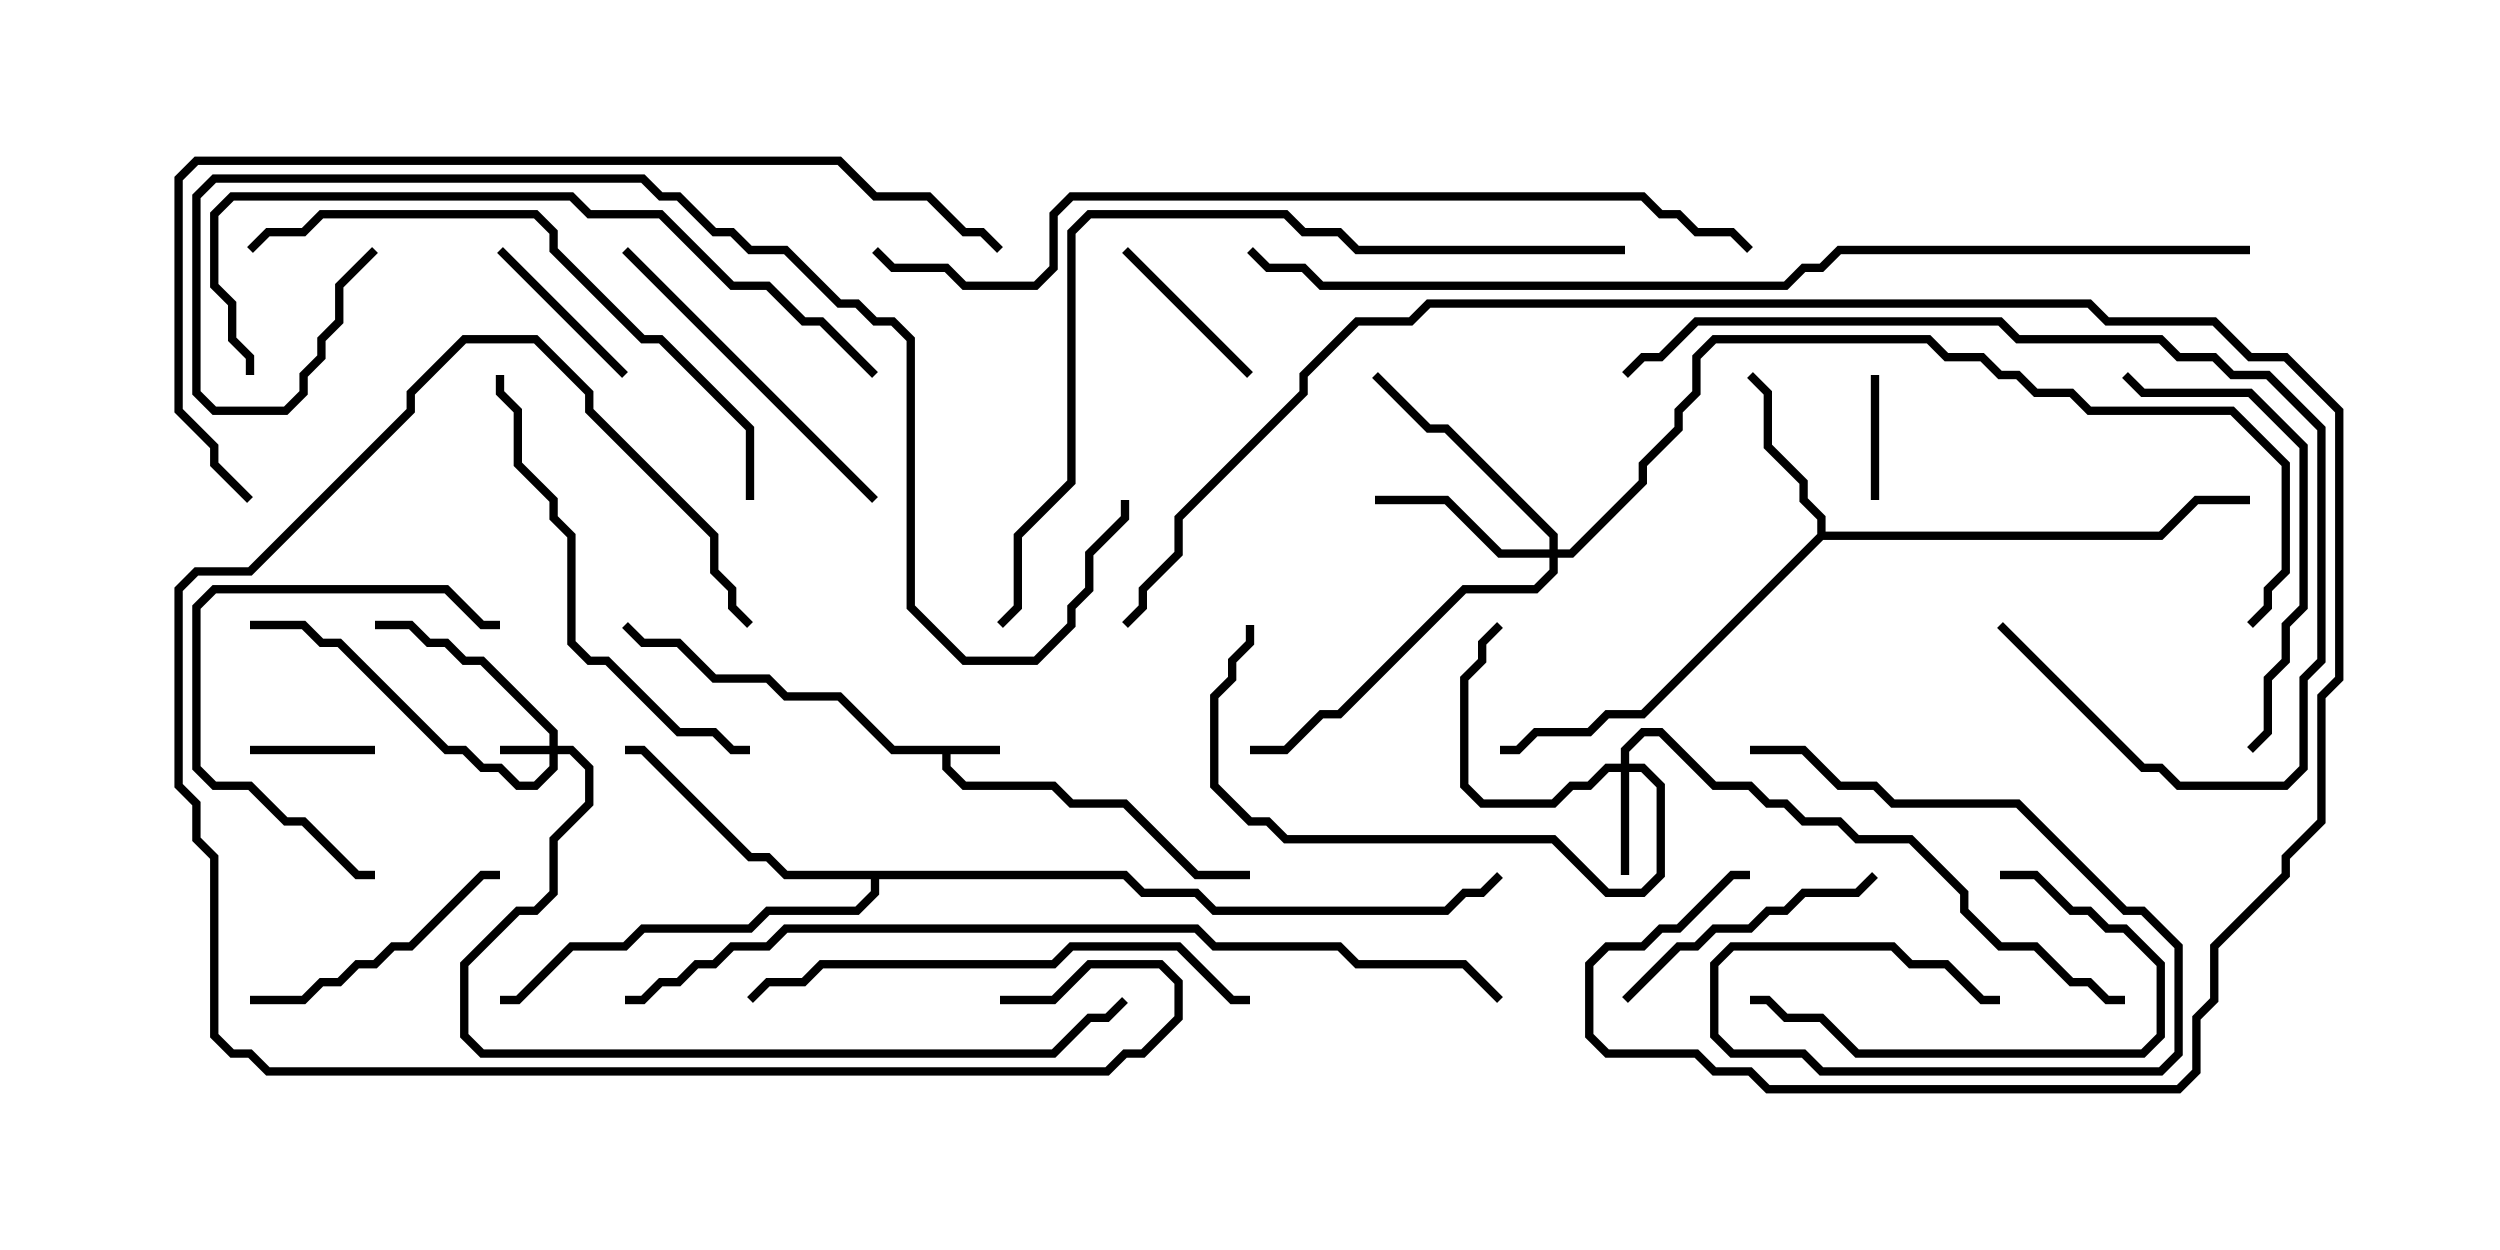 <svg version="1.1" width="30" height="15" xmlns="http://www.w3.org/2000/svg"><path d="M12,8.95L12,9.05L11.407,9.05L11.407,9.194L11.592,9.379L12.664,9.379L12.878,9.593L13.521,9.593L14.378,10.45L15,10.45L15,10.55L14.336,10.55L13.479,9.693L12.836,9.693L12.622,9.479L11.551,9.479L11.307,9.235L11.307,9.05L10.694,9.05L10.051,8.407L9.408,8.407L9.194,8.193L8.551,8.193L8.122,7.764L7.694,7.764L7.465,7.535L7.535,7.465L7.735,7.664L8.164,7.664L8.592,8.093L9.235,8.093L9.449,8.307L10.092,8.307L10.735,8.95z" stroke="none"/><path d="M21.807,6.408L21.807,6.235L21.593,6.021L21.593,5.806L21.164,5.378L21.164,4.735L20.965,4.535L21.035,4.465L21.264,4.694L21.264,5.336L21.693,5.765L21.693,5.979L21.907,6.194L21.907,6.379L25.908,6.379L26.336,5.95L27,5.95L27,6.05L26.378,6.05L25.949,6.479L21.878,6.479L19.735,8.621L19.306,8.621L19.092,8.836L18.449,8.836L18.235,9.05L18,9.05L18,8.95L18.194,8.95L18.408,8.736L19.051,8.736L19.265,8.521L19.694,8.521z" stroke="none"/><path d="M13.521,10.45L13.735,10.664L14.378,10.664L14.592,10.879L17.336,10.879L17.551,10.664L17.765,10.664L17.965,10.465L18.035,10.535L17.806,10.764L17.592,10.764L17.378,10.979L14.551,10.979L14.336,10.764L13.694,10.764L13.479,10.55L10.55,10.55L10.55,10.735L10.306,10.979L9.235,10.979L9.021,11.193L7.735,11.193L7.521,11.407L6.878,11.407L6.235,12.05L6,12.05L6,11.95L6.194,11.95L6.836,11.307L7.479,11.307L7.694,11.093L8.979,11.093L9.194,10.879L10.265,10.879L10.45,10.694L10.45,10.55L9.408,10.55L9.194,10.336L8.979,10.336L7.694,9.05L7.5,9.05L7.5,8.95L7.735,8.95L9.021,10.236L9.235,10.236L9.449,10.45z" stroke="none"/><path d="M6.593,8.95L6.593,8.806L5.765,7.979L5.551,7.979L5.336,7.764L5.122,7.764L4.908,7.55L4.5,7.55L4.5,7.45L4.949,7.45L5.164,7.664L5.378,7.664L5.592,7.879L5.806,7.879L6.693,8.765L6.693,8.95L6.878,8.95L7.121,9.194L7.121,9.664L6.693,10.092L6.693,10.735L6.449,10.979L6.235,10.979L5.621,11.592L5.621,12.408L5.806,12.593L12.622,12.593L13.051,12.164L13.265,12.164L13.465,11.965L13.535,12.035L13.306,12.264L13.092,12.264L12.664,12.693L5.765,12.693L5.521,12.449L5.521,11.551L6.194,10.879L6.408,10.879L6.593,10.694L6.593,10.051L7.021,9.622L7.021,9.235L6.836,9.05L6.693,9.05L6.693,9.235L6.449,9.479L6.194,9.479L5.979,9.264L5.765,9.264L5.551,9.05L5.336,9.05L4.051,7.764L3.836,7.764L3.622,7.55L3,7.55L3,7.45L3.664,7.45L3.878,7.664L4.092,7.664L5.378,8.95L5.592,8.95L5.806,9.164L6.021,9.164L6.235,9.379L6.408,9.379L6.593,9.194L6.593,9.05L6,9.05L6,8.95z" stroke="none"/><path d="M19.45,9.164L19.45,8.979L19.694,8.736L19.949,8.736L20.592,9.379L21.021,9.379L21.235,9.593L21.449,9.593L21.664,9.807L22.092,9.807L22.306,10.021L22.949,10.021L23.621,10.694L23.621,10.908L24.021,11.307L24.449,11.307L24.878,11.736L25.092,11.736L25.306,11.95L25.5,11.95L25.5,12.05L25.265,12.05L25.051,11.836L24.836,11.836L24.408,11.407L23.979,11.407L23.521,10.949L23.521,10.735L22.908,10.121L22.265,10.121L22.051,9.907L21.622,9.907L21.408,9.693L21.194,9.693L20.979,9.479L20.551,9.479L19.908,8.836L19.735,8.836L19.55,9.021L19.55,9.164L19.735,9.164L19.979,9.408L19.979,10.521L19.735,10.764L19.265,10.764L18.622,10.121L15.408,10.121L15.194,9.907L14.979,9.907L14.521,9.449L14.521,8.336L14.736,8.122L14.736,7.908L14.95,7.694L14.95,7.5L15.05,7.5L15.05,7.735L14.836,7.949L14.836,8.164L14.621,8.378L14.621,9.408L15.021,9.807L15.235,9.807L15.449,10.021L18.664,10.021L19.306,10.664L19.694,10.664L19.879,10.479L19.879,9.449L19.694,9.264L19.55,9.264L19.55,10.5L19.45,10.5L19.45,9.264L19.306,9.264L19.092,9.479L18.878,9.479L18.664,9.693L17.765,9.693L17.521,9.449L17.521,8.122L17.736,7.908L17.736,7.694L17.965,7.465L18.035,7.535L17.836,7.735L17.836,7.949L17.621,8.164L17.621,9.408L17.806,9.593L18.622,9.593L18.836,9.379L19.051,9.379L19.265,9.164z" stroke="none"/><path d="M18.593,6.593L18.593,6.449L17.336,5.193L17.122,5.193L16.465,4.535L16.535,4.465L17.164,5.093L17.378,5.093L18.693,6.408L18.693,6.593L18.836,6.593L19.664,5.765L19.664,5.551L20.093,5.122L20.093,4.908L20.307,4.694L20.307,4.265L20.551,4.021L23.164,4.021L23.378,4.236L23.806,4.236L24.021,4.45L24.235,4.45L24.449,4.664L24.878,4.664L25.092,4.879L26.806,4.879L27.479,5.551L27.479,6.878L27.264,7.092L27.264,7.306L27.035,7.535L26.965,7.465L27.164,7.265L27.164,7.051L27.379,6.836L27.379,5.592L26.765,4.979L25.051,4.979L24.836,4.764L24.408,4.764L24.194,4.55L23.979,4.55L23.765,4.336L23.336,4.336L23.122,4.121L20.592,4.121L20.407,4.306L20.407,4.735L20.193,4.949L20.193,5.164L19.764,5.592L19.764,5.806L18.878,6.693L18.693,6.693L18.693,6.878L18.449,7.121L17.592,7.121L16.092,8.621L15.878,8.621L15.449,9.05L15,9.05L15,8.95L15.408,8.95L15.836,8.521L16.051,8.521L17.551,7.021L18.408,7.021L18.593,6.836L18.593,6.693L17.979,6.693L17.336,6.05L16.5,6.05L16.5,5.95L17.378,5.95L18.021,6.593z" stroke="none"/><path d="M4.5,8.95L4.5,9.05L3,9.05L3,8.95z" stroke="none"/><path d="M22.55,6L22.45,6L22.45,4.5L22.55,4.5z" stroke="none"/><path d="M7.535,4.465L7.465,4.535L5.965,3.035L6.035,2.965z" stroke="none"/><path d="M15.035,4.465L14.965,4.535L13.465,3.035L13.535,2.965z" stroke="none"/><path d="M3,12.05L3,11.95L3.622,11.95L3.836,11.736L4.051,11.736L4.265,11.521L4.479,11.521L4.694,11.307L4.908,11.307L5.765,10.45L6,10.45L6,10.55L5.806,10.55L4.949,11.407L4.735,11.407L4.521,11.621L4.306,11.621L4.092,11.836L3.878,11.836L3.664,12.05z" stroke="none"/><path d="M6,7.45L6,7.55L5.765,7.55L5.336,7.121L2.592,7.121L2.407,7.306L2.407,9.194L2.592,9.379L3.021,9.379L3.449,9.807L3.664,9.807L4.306,10.45L4.5,10.45L4.5,10.55L4.265,10.55L3.622,9.907L3.408,9.907L2.979,9.479L2.551,9.479L2.307,9.235L2.307,7.265L2.551,7.021L5.378,7.021L5.806,7.45z" stroke="none"/><path d="M19.535,12.035L19.465,11.965L20.122,11.307L20.336,11.307L20.551,11.093L20.979,11.093L21.194,10.879L21.408,10.879L21.622,10.664L22.265,10.664L22.465,10.465L22.535,10.535L22.306,10.764L21.664,10.764L21.449,10.979L21.235,10.979L21.021,11.193L20.592,11.193L20.378,11.407L20.164,11.407z" stroke="none"/><path d="M24,10.55L24,10.45L24.449,10.45L24.878,10.879L25.092,10.879L25.306,11.093L25.521,11.093L25.979,11.551L25.979,12.449L25.735,12.693L22.265,12.693L21.836,12.264L21.408,12.264L21.194,12.05L21,12.05L21,11.95L21.235,11.95L21.449,12.164L21.878,12.164L22.306,12.593L25.694,12.593L25.879,12.408L25.879,11.592L25.479,11.193L25.265,11.193L25.051,10.979L24.836,10.979L24.408,10.55z" stroke="none"/><path d="M21,9.05L21,8.95L21.664,8.95L22.092,9.379L22.521,9.379L22.735,9.593L24.235,9.593L25.521,10.879L25.735,10.879L26.193,11.336L26.193,12.664L25.949,12.907L21.836,12.907L21.622,12.693L20.765,12.693L20.521,12.449L20.521,11.551L20.765,11.307L22.735,11.307L22.949,11.521L23.378,11.521L23.806,11.95L24,11.95L24,12.05L23.765,12.05L23.336,11.621L22.908,11.621L22.694,11.407L20.806,11.407L20.621,11.592L20.621,12.408L20.806,12.593L21.664,12.593L21.878,12.807L25.908,12.807L26.093,12.622L26.093,11.378L25.694,10.979L25.479,10.979L24.194,9.693L22.694,9.693L22.479,9.479L22.051,9.479L21.622,9.05z" stroke="none"/><path d="M7.465,3.035L7.535,2.965L10.535,5.965L10.465,6.035z" stroke="none"/><path d="M27.035,9.035L26.965,8.965L27.164,8.765L27.164,8.122L27.379,7.908L27.379,7.479L27.593,7.265L27.593,5.378L26.979,4.764L25.694,4.764L25.465,4.535L25.535,4.465L25.735,4.664L27.021,4.664L27.693,5.336L27.693,7.306L27.479,7.521L27.479,7.949L27.264,8.164L27.264,8.806z" stroke="none"/><path d="M23.965,7.535L24.035,7.465L25.735,9.164L25.949,9.164L26.164,9.379L27.408,9.379L27.593,9.194L27.593,8.122L27.807,7.908L27.807,5.164L27.194,4.55L26.765,4.55L26.551,4.336L26.122,4.336L25.908,4.121L24.194,4.121L23.979,3.907L20.378,3.907L19.949,4.336L19.735,4.336L19.535,4.535L19.465,4.465L19.694,4.236L19.908,4.236L20.336,3.807L24.021,3.807L24.235,4.021L25.949,4.021L26.164,4.236L26.592,4.236L26.806,4.45L27.235,4.45L27.907,5.122L27.907,7.949L27.693,8.164L27.693,9.235L27.449,9.479L26.122,9.479L25.908,9.264L25.694,9.264z" stroke="none"/><path d="M9,8.95L9,9.05L8.765,9.05L8.551,8.836L8.122,8.836L7.265,7.979L7.051,7.979L6.807,7.735L6.807,6.449L6.593,6.235L6.593,6.021L6.164,5.592L6.164,4.949L5.95,4.735L5.95,4.5L6.05,4.5L6.05,4.694L6.264,4.908L6.264,5.551L6.693,5.979L6.693,6.194L6.907,6.408L6.907,7.694L7.092,7.879L7.306,7.879L8.164,8.736L8.592,8.736L8.806,8.95z" stroke="none"/><path d="M12,12.05L12,11.95L12.622,11.95L13.051,11.521L13.949,11.521L14.193,11.765L14.193,12.235L13.735,12.693L13.521,12.693L13.306,12.907L3.194,12.907L2.979,12.693L2.765,12.693L2.521,12.449L2.521,10.306L2.307,10.092L2.307,9.664L2.093,9.449L2.093,7.051L2.336,6.807L2.979,6.807L4.879,4.908L4.879,4.694L5.551,4.021L6.449,4.021L7.121,4.694L7.121,4.908L8.621,6.408L8.621,6.836L8.836,7.051L8.836,7.265L9.035,7.465L8.965,7.535L8.736,7.306L8.736,7.092L8.521,6.878L8.521,6.449L7.021,4.949L7.021,4.735L6.408,4.121L5.592,4.121L4.979,4.735L4.979,4.949L3.021,6.907L2.378,6.907L2.193,7.092L2.193,9.408L2.407,9.622L2.407,10.051L2.621,10.265L2.621,12.408L2.806,12.593L3.021,12.593L3.235,12.807L13.265,12.807L13.479,12.593L13.694,12.593L14.093,12.194L14.093,11.806L13.908,11.621L13.092,11.621L12.664,12.05z" stroke="none"/><path d="M9.035,12.035L8.965,11.965L9.194,11.736L9.622,11.736L9.836,11.521L12.622,11.521L12.836,11.307L14.164,11.307L14.806,11.95L15,11.95L15,12.05L14.765,12.05L14.122,11.407L12.878,11.407L12.664,11.621L9.878,11.621L9.664,11.836L9.235,11.836z" stroke="none"/><path d="M9.05,6L8.95,6L8.95,5.164L7.908,4.121L7.694,4.121L6.593,3.021L6.593,2.806L6.408,2.621L3.878,2.621L3.664,2.836L3.235,2.836L3.035,3.035L2.965,2.965L3.194,2.736L3.622,2.736L3.836,2.521L6.449,2.521L6.693,2.765L6.693,2.979L7.735,4.021L7.949,4.021L9.05,5.122z" stroke="none"/><path d="M10.535,4.465L10.465,4.535L9.836,3.907L9.622,3.907L9.194,3.479L8.765,3.479L7.908,2.621L7.051,2.621L6.836,2.407L2.806,2.407L2.621,2.592L2.621,3.408L2.836,3.622L2.836,4.051L3.05,4.265L3.05,4.5L2.95,4.5L2.95,4.306L2.736,4.092L2.736,3.664L2.521,3.449L2.521,2.551L2.765,2.307L6.878,2.307L7.092,2.521L7.949,2.521L8.806,3.379L9.235,3.379L9.664,3.807L9.878,3.807z" stroke="none"/><path d="M21,10.45L21,10.55L20.806,10.55L20.164,11.193L19.949,11.193L19.735,11.407L19.306,11.407L19.121,11.592L19.121,12.408L19.306,12.593L20.378,12.593L20.592,12.807L21.021,12.807L21.235,13.021L26.122,13.021L26.307,12.836L26.307,12.194L26.521,11.979L26.521,11.336L27.379,10.479L27.379,10.265L27.807,9.836L27.807,8.336L28.021,8.122L28.021,4.949L27.408,4.336L26.979,4.336L26.551,3.907L25.265,3.907L25.051,3.693L17.164,3.693L16.949,3.907L16.306,3.907L15.693,4.521L15.693,4.735L14.193,6.235L14.193,6.664L13.764,7.092L13.764,7.306L13.535,7.535L13.465,7.465L13.664,7.265L13.664,7.051L14.093,6.622L14.093,6.194L15.593,4.694L15.593,4.479L16.265,3.807L16.908,3.807L17.122,3.593L25.092,3.593L25.306,3.807L26.592,3.807L27.021,4.236L27.449,4.236L28.121,4.908L28.121,8.164L27.907,8.378L27.907,9.878L27.479,10.306L27.479,10.521L26.621,11.378L26.621,12.021L26.407,12.235L26.407,12.878L26.164,13.121L21.194,13.121L20.979,12.907L20.551,12.907L20.336,12.693L19.265,12.693L19.021,12.449L19.021,11.551L19.265,11.307L19.694,11.307L19.908,11.093L20.122,11.093L20.765,10.45z" stroke="none"/><path d="M19.5,2.95L19.5,3.05L16.265,3.05L16.051,2.836L15.622,2.836L15.408,2.621L13.092,2.621L12.907,2.806L12.907,5.806L12.264,6.449L12.264,7.306L12.035,7.535L11.965,7.465L12.164,7.265L12.164,6.408L12.807,5.765L12.807,2.765L13.051,2.521L15.449,2.521L15.664,2.736L16.092,2.736L16.306,2.95z" stroke="none"/><path d="M4.465,2.965L4.535,3.035L4.121,3.449L4.121,3.878L3.907,4.092L3.907,4.306L3.693,4.521L3.693,4.735L3.449,4.979L2.551,4.979L2.307,4.735L2.307,2.336L2.551,2.093L7.735,2.093L7.949,2.307L8.164,2.307L8.592,2.736L8.806,2.736L9.021,2.95L9.449,2.95L10.092,3.593L10.306,3.593L10.521,3.807L10.735,3.807L10.979,4.051L10.979,7.265L11.592,7.879L12.408,7.879L12.807,7.479L12.807,7.265L13.021,7.051L13.021,6.622L13.45,6.194L13.45,6L13.55,6L13.55,6.235L13.121,6.664L13.121,7.092L12.907,7.306L12.907,7.521L12.449,7.979L11.551,7.979L10.879,7.306L10.879,4.092L10.694,3.907L10.479,3.907L10.265,3.693L10.051,3.693L9.408,3.05L8.979,3.05L8.765,2.836L8.551,2.836L8.122,2.407L7.908,2.407L7.694,2.193L2.592,2.193L2.407,2.378L2.407,4.694L2.592,4.879L3.408,4.879L3.593,4.694L3.593,4.479L3.807,4.265L3.807,4.051L4.021,3.836L4.021,3.408z" stroke="none"/><path d="M3.035,5.965L2.965,6.035L2.521,5.592L2.521,5.378L2.093,4.949L2.093,2.122L2.336,1.879L10.092,1.879L10.521,2.307L11.164,2.307L11.592,2.736L11.806,2.736L12.035,2.965L11.965,3.035L11.765,2.836L11.551,2.836L11.122,2.407L10.479,2.407L10.051,1.979L2.378,1.979L2.193,2.164L2.193,4.908L2.621,5.336L2.621,5.551z" stroke="none"/><path d="M10.465,3.035L10.535,2.965L10.735,3.164L11.378,3.164L11.592,3.379L12.408,3.379L12.593,3.194L12.593,2.551L12.836,2.307L19.735,2.307L19.949,2.521L20.164,2.521L20.378,2.736L20.806,2.736L21.035,2.965L20.965,3.035L20.765,2.836L20.336,2.836L20.122,2.621L19.908,2.621L19.694,2.407L12.878,2.407L12.693,2.592L12.693,3.235L12.449,3.479L11.551,3.479L11.336,3.264L10.694,3.264z" stroke="none"/><path d="M18.035,11.965L17.965,12.035L17.551,11.621L16.265,11.621L16.051,11.407L14.551,11.407L14.336,11.193L9.449,11.193L9.235,11.407L8.806,11.407L8.592,11.621L8.378,11.621L8.164,11.836L7.949,11.836L7.735,12.05L7.5,12.05L7.5,11.95L7.694,11.95L7.908,11.736L8.122,11.736L8.336,11.521L8.551,11.521L8.765,11.307L9.194,11.307L9.408,11.093L14.378,11.093L14.592,11.307L16.092,11.307L16.306,11.521L17.592,11.521z" stroke="none"/><path d="M27,2.95L27,3.05L22.092,3.05L21.878,3.264L21.664,3.264L21.449,3.479L15.836,3.479L15.622,3.264L15.194,3.264L14.965,3.035L15.035,2.965L15.235,3.164L15.664,3.164L15.878,3.379L21.408,3.379L21.622,3.164L21.836,3.164L22.051,2.95z" stroke="none"/></svg>